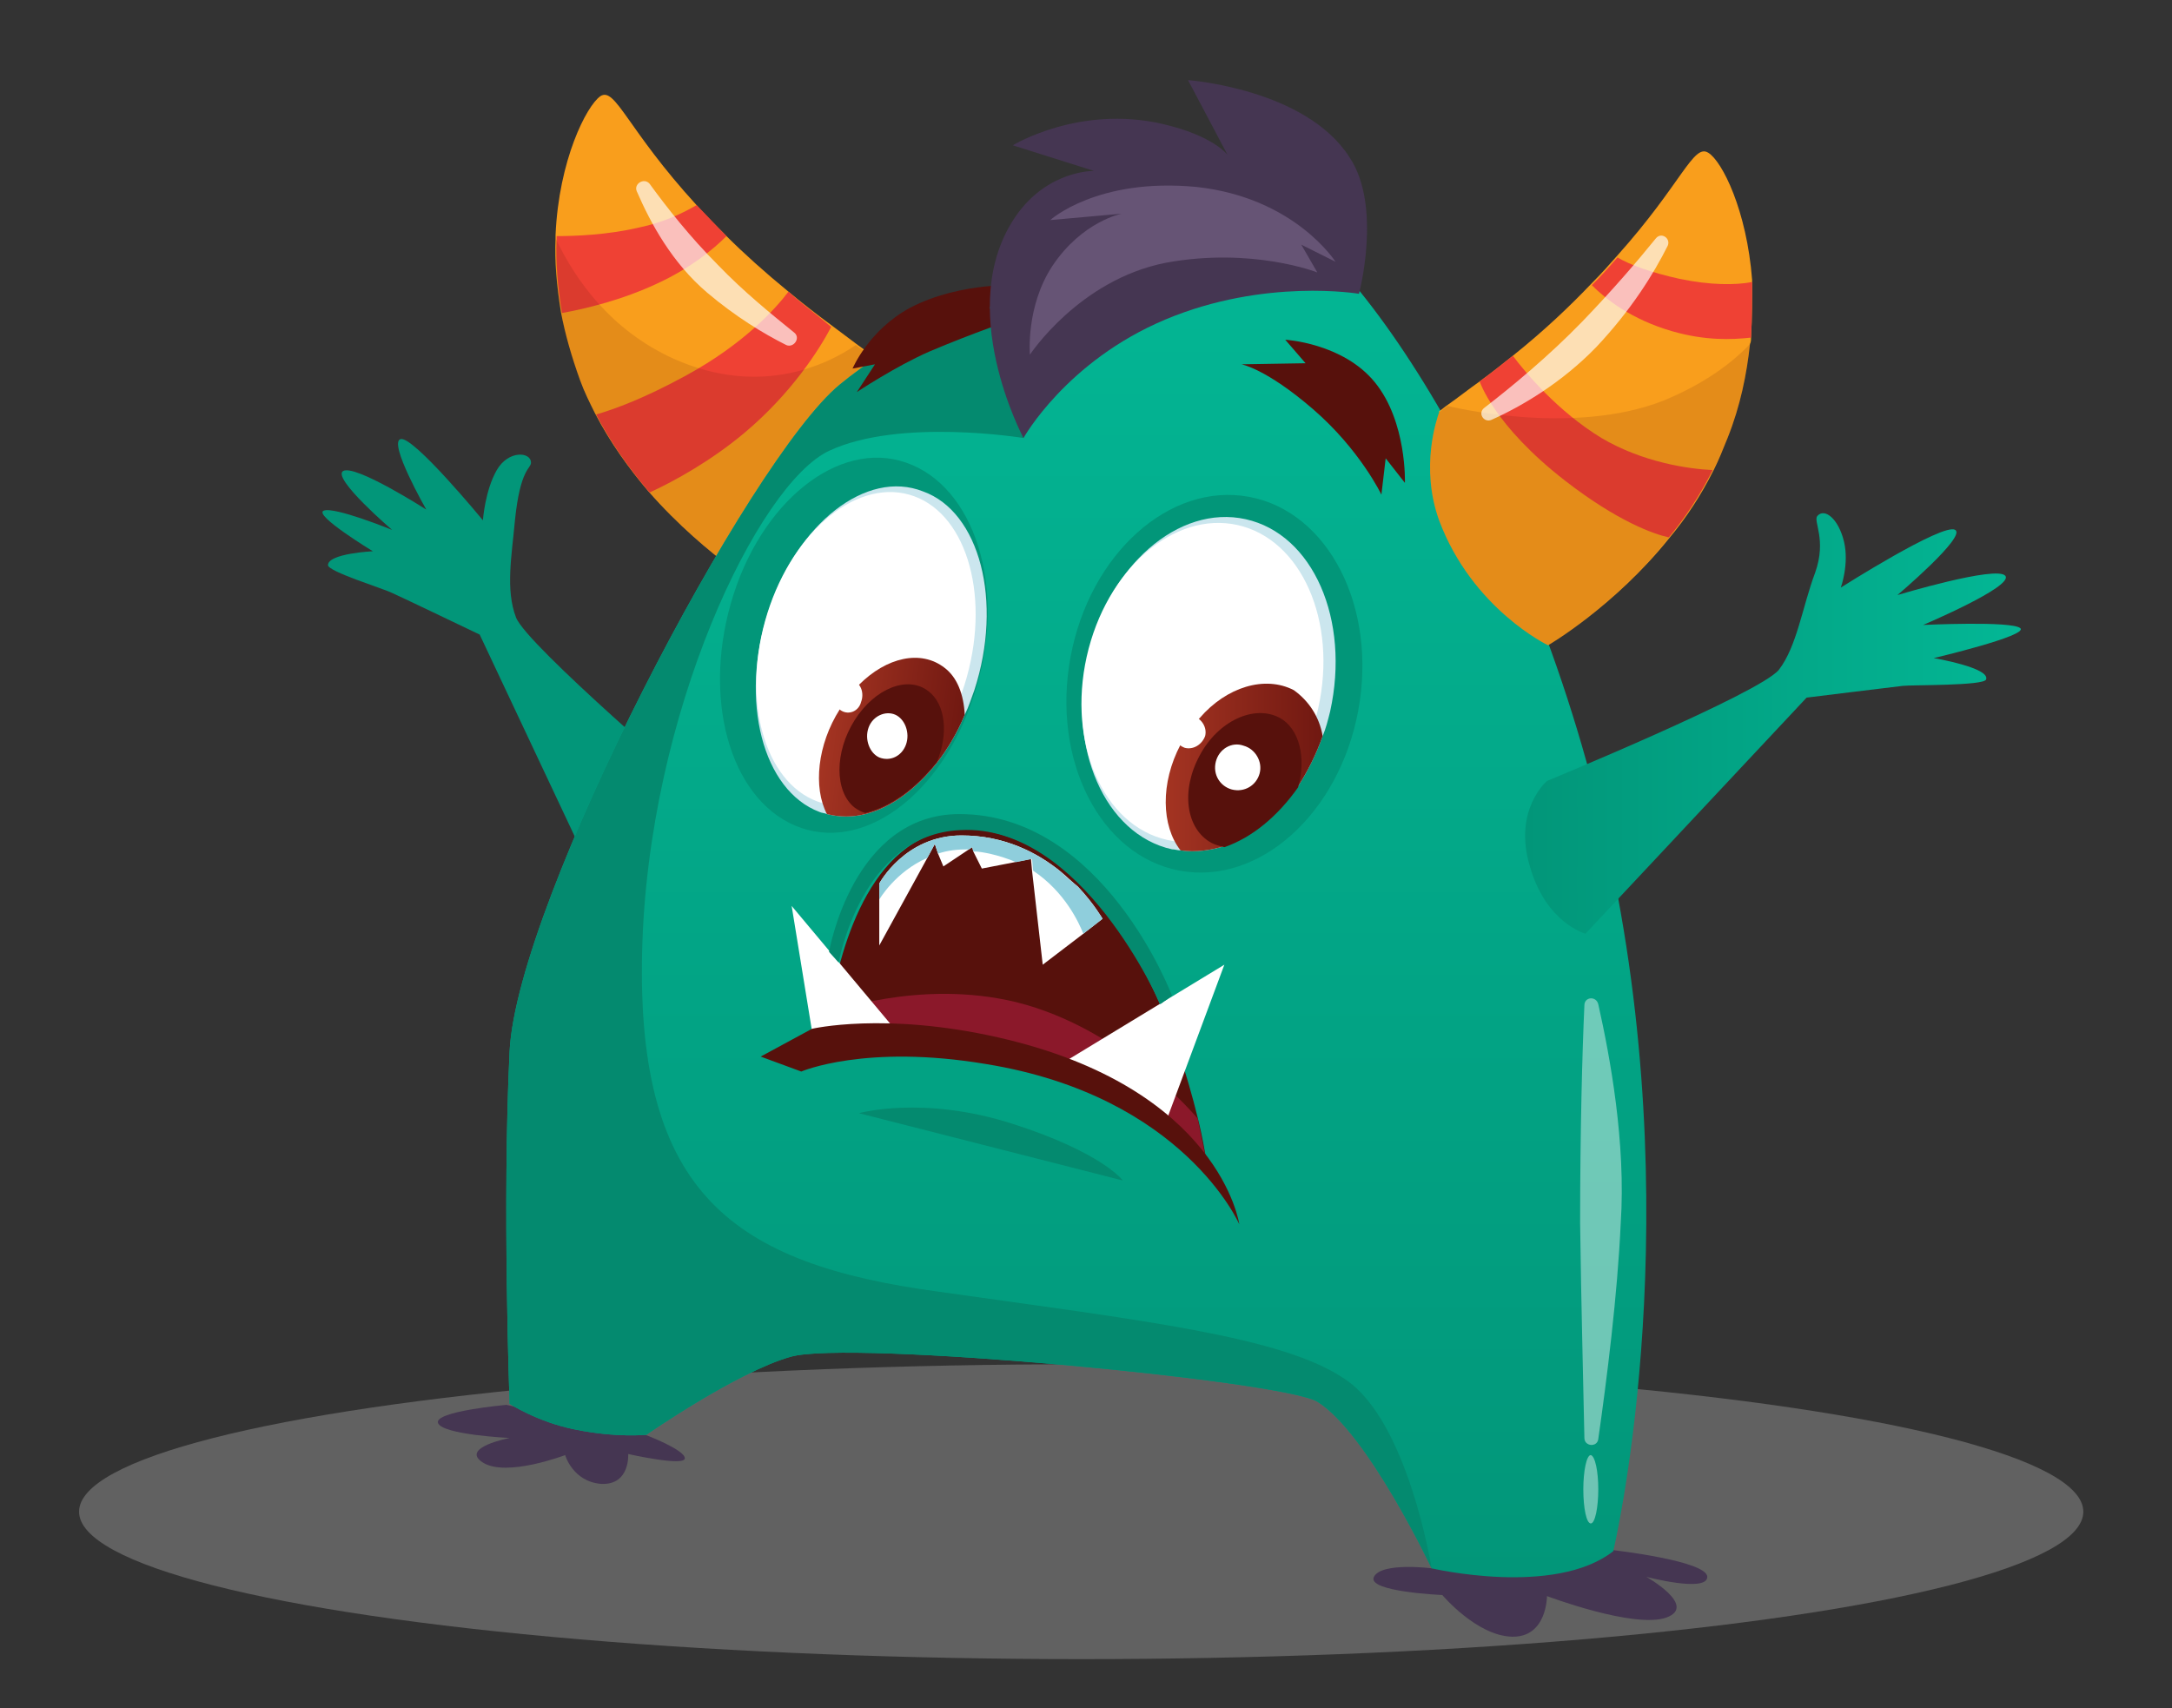 <?xml version="1.0" encoding="utf-8"?>
<!-- Generator: Adobe Illustrator 22.1.0, SVG Export Plug-In . SVG Version: 6.00 Build 0)  -->
<svg version="1.1" id="Layer_1" xmlns="http://www.w3.org/2000/svg" xmlns:xlink="http://www.w3.org/1999/xlink" x="0px" y="0px"
	 width="203.3px" height="159.9px" viewBox="0 0 203.3 159.9" enable-background="new 0 0 203.3 159.9" xml:space="preserve">
<rect x="0" y="0" width="203.3" height="159.9" fill="#333333" stroke="none"/>
<g>
	<path fill="#F99E1C" d="M81.4,43.3C78.3,51.6,71.2,55,71.2,55s-1.1-0.6-2.8-1.9c-2-1.5-4.9-3.9-7.7-7.1c-1.8-2.1-3.6-4.6-5-7.3
		c-0.5-1-1-2-1.4-3.1c-0.8-2.2-1.4-4.3-1.8-6.4c-0.4-2.5-0.6-4.8-0.5-6.9c0-0.1,0-0.2,0-0.3C52.3,15,54.9,9.9,56.2,9
		c1.4-0.9,2.5,3.1,9,10.2c0.8,0.9,1.8,1.9,2.8,2.9c1.6,1.6,3.6,3.4,5.8,5.2c1.2,1,2.6,2.1,4.1,3.2c0.8,0.6,1.6,1.2,2.4,1.8
		c0.4,0.3,0.7,0.5,1.1,0.8c0,0,0.3,0.8,0.6,2.2C82.3,37.2,82.5,40.1,81.4,43.3z"/>
	<path fill="#EF4134" d="M68,22.1c-1.3,1.3-3.4,3-6.4,4.4c-3.4,1.6-6.8,2.4-9,2.8c-0.4-2.5-0.6-4.8-0.5-6.9c0-0.1,0-0.2,0-0.3
		c1.7,0,4.7-0.1,7.7-0.8c2.4-0.5,4.2-1.4,5.4-2.1C66.1,20.1,67,21.1,68,22.1z"/>
	<path fill="#EF4134" d="M77.8,30.6c-1.1,2.1-3.7,6.2-8.1,9.9c-3.1,2.6-6.5,4.5-8.9,5.6c-1.8-2.1-3.6-4.6-5-7.3
		c1.7-0.5,4.5-1.5,8.5-3.7c5.3-2.9,8.3-6.2,9.5-7.8C75,28.4,76.4,29.4,77.8,30.6z"/>
	<ellipse opacity="0.44" fill="#9B9B9B" cx="101.2" cy="141.5" rx="93.8" ry="13.8"/>
	<path opacity="0.13" fill="#57110C" d="M82,35.3L68.4,53.1c-3.8-2.9-10.7-8.8-14.1-17.5c-1.9-4.8-2.4-9.4-2.3-13.3
		c1.8,3.8,5.1,8.6,11.1,11.3c8.1,3.6,14.4,0.5,17-1.3c0.4,0.3,0.7,0.5,1.1,0.8C81.3,33.2,81.7,34,82,35.3z"/>
	<path fill="#453652" d="M60.4,134.3c0,0,3.7,1.4,3.7,2.2c0,0.8-5.3-0.4-5.3-0.4s0.2,2.9-2.5,2.8c-2.7-0.2-3.4-2.7-3.4-2.7
		s-5.5,2.1-7.7,0.7c-2.2-1.4,2.5-2.3,2.5-2.3s-6.3-0.3-6.7-1.4c-0.4-1.1,6.4-1.7,6.4-1.7L60.4,134.3z"/>
	<path fill="#453652" d="M134,146.8c0,0-4.7-0.6-5.4,0.8c-0.7,1.4,6.4,1.7,6.4,1.7s3.2,3.8,6.5,3.9c3.3,0.1,3.3-3.8,3.3-3.8
		s8.2,3.1,11.2,2c2.9-1.1-1.9-3.8-1.9-3.8s5.7,1.5,5.7,0c0-1.5-8.8-2.5-8.8-2.5L134,146.8z"/>
	<path fill="#029679" d="M65.7,74.4c0,0-16.4-14-17.4-16.6c-1-2.6-0.4-5.8-0.1-9.1c0.5-4.9,1.5-4.8,1.5-5.4c0-1-2.1-1.2-3.2,0.7
		c-1.1,1.9-1.3,4.7-1.3,4.7s-6.5-7.9-7.7-7.6c-1.2,0.3,2.4,6.6,2.4,6.6s-6.7-4.3-7.8-3.6c-1,0.7,4.6,5.5,4.6,5.5s-5.4-2.2-6.4-1.8
		c-1,0.4,4.6,3.8,4.6,3.8s-4.2,0.2-4.2,1.3c0,0.6,5.2,2.2,6,2.6c0.9,0.4,8.2,3.9,8.2,3.9l12.9,27.4L65.7,74.4z"/>
	<linearGradient id="SVGID_1_" gradientUnits="userSpaceOnUse" x1="100.615" y1="147.637" x2="100.615" y2="19.333">
		<stop  offset="0" style="stop-color:#029679"/>
		<stop  offset="1" style="stop-color:#03B795"/>
	</linearGradient>
	<path fill="url(#SVGID_1_)" d="M151,145.2c-5.5,4.3-17,1.6-17,1.6s-6-12.7-10.7-15.6c-3.4-2-43.9-5.8-49.3-4.2
		c-5,1.4-13.5,7.3-13.5,7.3s-2.8,0.3-6.7-0.5c-3.5-0.7-6.1-2.4-6.1-2.4s-0.7-18.8,0-33c0.7-14.1,22.4-55.4,30.9-62.4
		c2.3-1.9,5.7-4.1,9.5-6.4c10.4-6,24.2-11.7,30-10.1c8,2.1,26.2,28.5,33,62.7S151,145.2,151,145.2z"/>
	
		<ellipse transform="matrix(0.182 -0.983 0.983 0.182 30.045 164.219)" fill="#029679" cx="113.8" cy="64" rx="17.8" ry="13.7"/>
	<g>
		<path fill="#CBE6EE" d="M124.5,66.6c-0.2,0.8-0.4,1.6-0.7,2.3c-0.6,1.7-1.4,3.3-2.3,4.7c-1.9,2.7-4.3,4.7-6.9,5.6
			c-1.3,0.4-2.7,0.6-4.1,0.4c-0.3,0-0.5-0.1-0.8-0.1c-6.3-1.4-9.8-9.5-7.9-18c1.9-8.5,8.5-14.3,14.8-12.9
			C122.9,50,126.4,58,124.5,66.6z"/>
		
			<ellipse transform="matrix(0.218 -0.976 0.976 0.218 25.636 159.851)" fill="#FFFFFF" cx="112.6" cy="63.9" rx="15.1" ry="11.1"/>
		<linearGradient id="SVGID_2_" gradientUnits="userSpaceOnUse" x1="109.1" y1="71.926" x2="123.832" y2="71.926">
			<stop  offset="0" style="stop-color:#A43422"/>
			<stop  offset="1" style="stop-color:#701811"/>
		</linearGradient>
		<path fill="url(#SVGID_2_)" d="M123.8,68.9c-0.6,1.7-1.4,3.3-2.3,4.7c-1.9,2.7-4.3,4.7-6.9,5.6c-1.3,0.4-2.7,0.6-4.1,0.4
			c-1.8-2.3-1.9-6.3,0-9.9c0,0,0-0.1,0.1-0.1c0.5-0.9,1-1.7,1.7-2.4c2.5-2.9,6.1-4,8.8-2.6C122.5,65.6,123.5,67.1,123.8,68.9z"/>
		<path fill="#57110C" d="M121.5,73.7c-1.9,2.7-4.3,4.7-6.9,5.6c-0.4-0.1-0.8-0.2-1.2-0.4c-2.4-1.3-2.9-4.9-1.1-8.2
			c1.7-3.2,5.1-4.8,7.5-3.5C121.6,68.2,122.3,70.9,121.5,73.7z"/>
		<path fill="#FFFFFF" d="M113.8,71.3c-0.3,1.2,0.4,2.3,1.5,2.6c1.2,0.3,2.3-0.4,2.6-1.5s-0.4-2.3-1.5-2.6
			C115.3,69.4,114.1,70.1,113.8,71.3z"/>
		<path fill="#FFFFFF" d="M109.8,68.1c-0.2,0.8,0.3,1.6,1.1,1.9c0.8,0.2,1.6-0.3,1.9-1.1c0.2-0.8-0.3-1.6-1.1-1.9
			C110.9,66.8,110,67.3,109.8,68.1z"/>
	</g>
	<path fill="#029679" d="M91.4,64.3C88.7,73.7,81.4,79.7,75,77.5s-9.3-11.5-6.6-21s10.1-15.4,16.4-13.2
		C91.2,45.5,94.2,54.9,91.4,64.3z"/>
	<g>
		<path fill="#CBE6EE" d="M91.2,64.6c-0.3,0.8-0.5,1.5-0.9,2.3c-0.7,1.7-1.6,3.2-2.6,4.5c-2,2.5-4.3,4.2-6.7,4.8
			c-1.2,0.3-2.4,0.3-3.6,0c-0.2-0.1-0.5-0.1-0.7-0.2c-5.3-2-7.5-10.4-4.8-18.7c2.7-8.3,9.2-13.4,14.5-11.3
			C91.7,47.9,93.9,56.3,91.2,64.6z"/>
		<ellipse transform="matrix(0.269 -0.963 0.963 0.269 0.785 122.513)" fill="#FFFFFF" cx="81.1" cy="60.7" rx="15" ry="9.8"/>
		
			<linearGradient id="SVGID_3_" gradientUnits="userSpaceOnUse" x1="29.979" y1="98.196" x2="42.948" y2="98.196" gradientTransform="matrix(0.993 0.118 -0.118 0.993 58.933 -32.727)">
			<stop  offset="0" style="stop-color:#A43422"/>
			<stop  offset="1" style="stop-color:#701811"/>
		</linearGradient>
		<path fill="url(#SVGID_3_)" d="M90.3,66.9c-0.7,1.7-1.6,3.2-2.6,4.5c-2,2.5-4.3,4.2-6.7,4.8c-1.2,0.3-2.4,0.3-3.6,0
			c-1.3-2.5-0.9-6.5,1.2-9.8c0,0,0-0.1,0.1-0.1c0.5-0.8,1.1-1.6,1.7-2.2c2.6-2.6,5.8-3.3,8-1.6C89.6,63.4,90.2,65,90.3,66.9z"/>
		<path fill="#57110C" d="M87.7,71.3c-2,2.5-4.3,4.2-6.7,4.8c-0.4-0.1-0.7-0.3-1-0.5c-1.9-1.5-1.9-5.2,0-8.2c1.9-3,5-4.2,6.9-2.7
			C88.5,65.9,88.8,68.7,87.7,71.3z"/>
		<path fill="#FFFFFF" d="M81.3,68.1c-0.4,1.1,0.1,2.4,1,2.8c1,0.4,2.1-0.1,2.5-1.2s-0.1-2.4-1-2.8C82.9,66.5,81.7,67,81.3,68.1z"/>
		<path fill="#FFFFFF" d="M78.2,64.6c-0.3,0.8,0,1.7,0.7,2c0.7,0.3,1.5-0.1,1.7-0.9c0.3-0.8,0-1.7-0.7-2
			C79.2,63.4,78.5,63.8,78.2,64.6z"/>
	</g>
	<path fill="#57110C" d="M113,108.7c-0.1-0.4-1.5-4.1-12.7-8c-11.9-4.2-23-3.4-23-3.4s0.2-2.3,0.9-5.4C79.7,85.1,83.8,75,94,78.2
		c11.2,3.5,16.3,19,18.1,26.4c0.5,2,0.7,3.4,0.8,3.9L113,108.7z"/>
	<path fill="#8B182A" d="M113,108.7c-0.1-0.4-1.5-4.1-12.7-8c-11.9-4.2-23-3.4-23-3.4l0.3-2.5c0,0,8.4-3.2,17.5-1
		c10.1,2.5,17,10.9,17,10.9l0.8,3.9L113,108.7z"/>
	<path fill="#FFFFFF" d="M103.2,86l-1.8,1.4l-3.8,2.9l-1-8.8l-0.1-1.1l-1.5,0.3l-3.1,0.6l-0.8-1.6L91,79.3l-0.3,0.2l-2.4,1.6
		l-0.5-1.2L87.5,79l-0.7,1.3l-4.5,8.2v-5.8c0,0,2.4-4.5,7.7-4.5c4,0,7.1,1.6,9.3,3.4c0,0,0,0,0,0c0.6,0.5,1.1,1,1.6,1.4
		C102.4,84.6,103.2,86,103.2,86z"/>
	<polygon fill="#FFFFFF" points="76.1,97.1 74.1,84.8 84.9,97.7 	"/>
	<polygon fill="#FFFFFF" points="98.8,99.9 114.6,90.3 108.8,105.9 	"/>
	<path fill="#57110C" d="M71.2,98.9l4.8-2.6c0,0,6.8-1.6,17.4,0.8c20.8,4.7,22.6,17.5,22.6,17.5s-5.2-12-23.7-15
		C81,97.7,75,100.3,75,100.3L71.2,98.9z"/>
	<path fill="#8FCEDC" d="M103.2,86l-1.8,1.4c-0.4-1-1.7-3.9-4.7-5.9l-0.1-1.1l-1.5,0.3c-0.7-0.3-1.6-0.6-2.5-0.8
		c-0.5-0.1-1-0.2-1.5-0.2L91,79.3l-0.3,0.2c-1.1,0-2,0.1-2.9,0.4L87.5,79l-0.7,1.3c-3,1.3-4.5,3.9-4.5,3.9v-1.5c0,0,2.4-4.5,7.7-4.5
		c4,0,7.1,1.6,9.3,3.4c0,0,0,0,0,0c0.5,0.5,1.1,1,1.6,1.4C102.4,84.6,103.2,86,103.2,86z"/>
	<path fill="#048A6F" d="M78.5,90.1l-0.9-1c0,0,2.2-12.9,12.2-12.9c13.5,0,19.9,17,19.9,17l-1.1,0.8c0,0-7.3-16.9-18.7-16.3
		C80.6,78.1,78.5,90.1,78.5,90.1z"/>
	<path fill="#57110C" d="M129.3,46.3c0,0-2-4.2-6.4-8c-4.4-3.8-6.7-4.2-6.7-4.2l6-0.1l-1.9-2.2c0,0,5.4,0.3,8.4,4
		c3,3.7,2.8,9.4,2.8,9.4l-1.8-2.3L129.3,46.3z"/>
	<path fill="#F99E1C" d="M163.9,31.6c0,0.2,0,0.4-0.1,0.6c-0.3,2.8-0.9,5.8-2.1,8.8c-0.4,1-0.8,2-1.3,3c-1.2,2.4-2.6,4.5-4.1,6.3
		c-5.2,6.5-11.4,10.1-11.4,10.1s-7.1-3.4-10.2-11.7c-1.8-5-0.2-9.5,0-10.1c0,0,0-0.1,0-0.1c0.3-0.2,0.5-0.4,0.8-0.6
		c1-0.7,2-1.5,3-2.2c1.1-0.8,2.1-1.6,3.1-2.4c3-2.4,5.4-4.7,7.4-6.8c0.9-0.9,1.7-1.8,2.4-2.6c6-6.7,7.1-10.5,8.5-9.6
		c1.3,0.8,3.6,5.4,4.1,11.9C164,28,164,29.7,163.9,31.6z"/>
	<linearGradient id="SVGID_4_" gradientUnits="userSpaceOnUse" x1="142.721" y1="67.721" x2="189.075" y2="67.721">
		<stop  offset="0" style="stop-color:#029679"/>
		<stop  offset="1" style="stop-color:#03B795"/>
	</linearGradient>
	<path fill="url(#SVGID_4_)" d="M144.8,73.1c0,0,19.9-8.2,21.7-10.4c1.7-2.2,2.2-5.9,3.4-9.1c1.1-3.1-0.2-4.8,0.2-5.3
		c0.7-0.8,2,0.3,2.5,2.4c0.5,2.1-0.3,4.3-0.3,4.3s9.6-6.1,10.7-5.4c1.1,0.6-5.4,6.1-5.4,6.1s9.3-2.8,10.1-1.8c0.8,1-7.7,4.6-7.7,4.6
		s8.3-0.4,9.1,0.3c0.8,0.7-8.1,2.8-8.1,2.8s5.3,0.9,4.9,2c-0.2,0.6-6.9,0.5-7.8,0.6c-0.9,0.1-9,1.1-9,1.1l-20.7,22.1
		c0,0-3.7-1-5.2-6.3C141.6,75.8,144.8,73.1,144.8,73.1z"/>
	<path fill="#048A6F" d="M134,146.8c0,0-6-12.7-10.7-15.6c-3.4-2-43.9-5.8-49.3-4.2c-5,1.4-13.5,7.3-13.5,7.3s-2.8,0.3-6.7-0.5
		c-3.5-0.7-6.1-2.4-6.1-2.4s-0.7-18.8,0-33c0.7-14.1,22.4-55.4,30.9-62.4c2.3-1.9,5.7-4.1,9.5-6.4l7.2-1.8L95.8,41
		c0,0-11.6-1.9-18.2,1.2c-6.6,3.1-17,24.5-17.5,47c-0.5,22.5,8.5,29.1,27.7,31.7c19.1,2.7,32.3,4.2,38.1,8.2
		C131.8,133,134,146.8,134,146.8z"/>
	<path fill="#57110C" d="M95.1,29.8c0,0-4.1,1.4-8.1,3.1c-3.2,1.4-6.8,3.8-6.8,3.8l1.7-2.6l-2.1,0.4c0,0,1.5-3.6,5.4-5.7
		c4.8-2.5,10.5-2.1,10.5-2.1l-3.1,2.1L95.1,29.8z"/>
	<path fill="#453652" d="M127.2,27.5c0,0-8.8-1.5-18.1,2.4S95.8,41,95.8,41s-6.6-12.3-0.7-20.8c3-4.3,7.3-4.2,7.3-4.2l-7.6-2.4
		c0,0,6.2-3.8,14-2c4.8,1.1,6.1,2.9,6.1,2.9l-3.7-7c0,0,11,0.8,15.1,7.2C129.4,19.3,127.2,27.5,127.2,27.5z"/>
	<path opacity="0.72" fill="#736083" d="M125,24.5c0,0-3.8-6-13-7c-9.3-0.9-13.7,3.1-13.7,3.1L105,20c0,0-3.7,0.7-6.5,4.9
		c-2.5,3.8-2.1,8.3-2.1,8.3s4.6-7,12.7-8.6c8.1-1.5,14.2,0.9,14.2,0.9l-1.5-2.6L125,24.5z"/>
	<path opacity="0.43" fill="#FFFFFF" d="M149.6,94c-0.2-0.8-1.3-0.7-1.3,0.1c-0.2,4.4-0.4,11.7-0.4,20.4c0.1,7.7,0.3,15,0.4,20.1
		c0,0.8,1.2,0.9,1.3,0.1c0.8-5.6,1.8-13.5,2.1-20.2C152.2,107,150.7,98.9,149.6,94z"/>
	<path opacity="0.43" fill="#FFFFFF" d="M149.6,139.4c0,1.7-0.3,3.2-0.7,3.2c-0.4,0-0.7-1.4-0.7-3.2c0-1.7,0.3-3.2,0.7-3.2
		C149.3,136.3,149.6,137.7,149.6,139.4z"/>
	<path fill="#048A6F" d="M80.4,104.2c0,0,6-1.7,14.4,1c8.4,2.7,10.3,5.3,10.3,5.3L80.4,104.2z"/>
	<path fill="#EF4134" d="M160.3,44c-1.2,2.4-2.6,4.5-4.1,6.3c-1.4-0.3-4.8-1.5-9.7-5.3c-6.7-5.2-8-9.3-8-9.3
		c1.1-0.8,2.1-1.6,3.1-2.4c1.2,1.6,4.2,5.2,8.3,7.7C153.8,43.3,158.1,43.9,160.3,44z"/>
	<path fill="#EF4134" d="M163.9,31.6c-1.8,0.2-4.3,0.3-7.4-0.6c-3.8-1.1-6.2-3-7.5-4.3c0.9-0.9,1.7-1.8,2.4-2.6
		c1.2,0.7,3.1,1.4,5.8,2c2.9,0.6,5.2,0.6,6.8,0.3C164,28,164,29.7,163.9,31.6z"/>
	<path opacity="0.13" fill="#57110C" d="M163.8,32.2c-0.3,2.8-0.9,5.8-2.1,8.8c-4.8,12.4-16.8,19.4-16.8,19.4s-7.1-3.4-10.2-11.7
		c-1.8-5-0.2-9.5,0-10.1l0.8-0.6c0,0,11.6,2.9,20.2-0.5C159.6,35.9,162.2,33.9,163.8,32.2z"/>
	<path opacity="0.67" fill="#FFFFFF" d="M139.6,39.3c-0.7,0.3-1.3-0.6-0.7-1.1c2.6-2,6.1-4.9,9.2-8.1c2.8-2.9,5.2-5.7,6.9-7.8
		c0.5-0.6,1.4,0,1.1,0.7c-1.3,2.6-3.4,6-6.7,9.5C146.2,35.8,142.5,38,139.6,39.3z"/>
	<path opacity="0.67" fill="#FFFFFF" d="M59.6,17.9c-0.3-0.7,0.7-1.3,1.2-0.7c1.6,2.2,3.8,5,6.4,7.6c2.4,2.5,5,4.6,7.1,6.3
		c0.7,0.5,0,1.5-0.7,1.2c-2.2-1.1-4.8-2.7-7.4-4.9C62.9,24.6,60.9,20.9,59.6,17.9z"/>
</g>
<g>
</g>
<g>
</g>
<g>
</g>
<g>
</g>
<g>
</g>
<g>
</g>
</svg>

